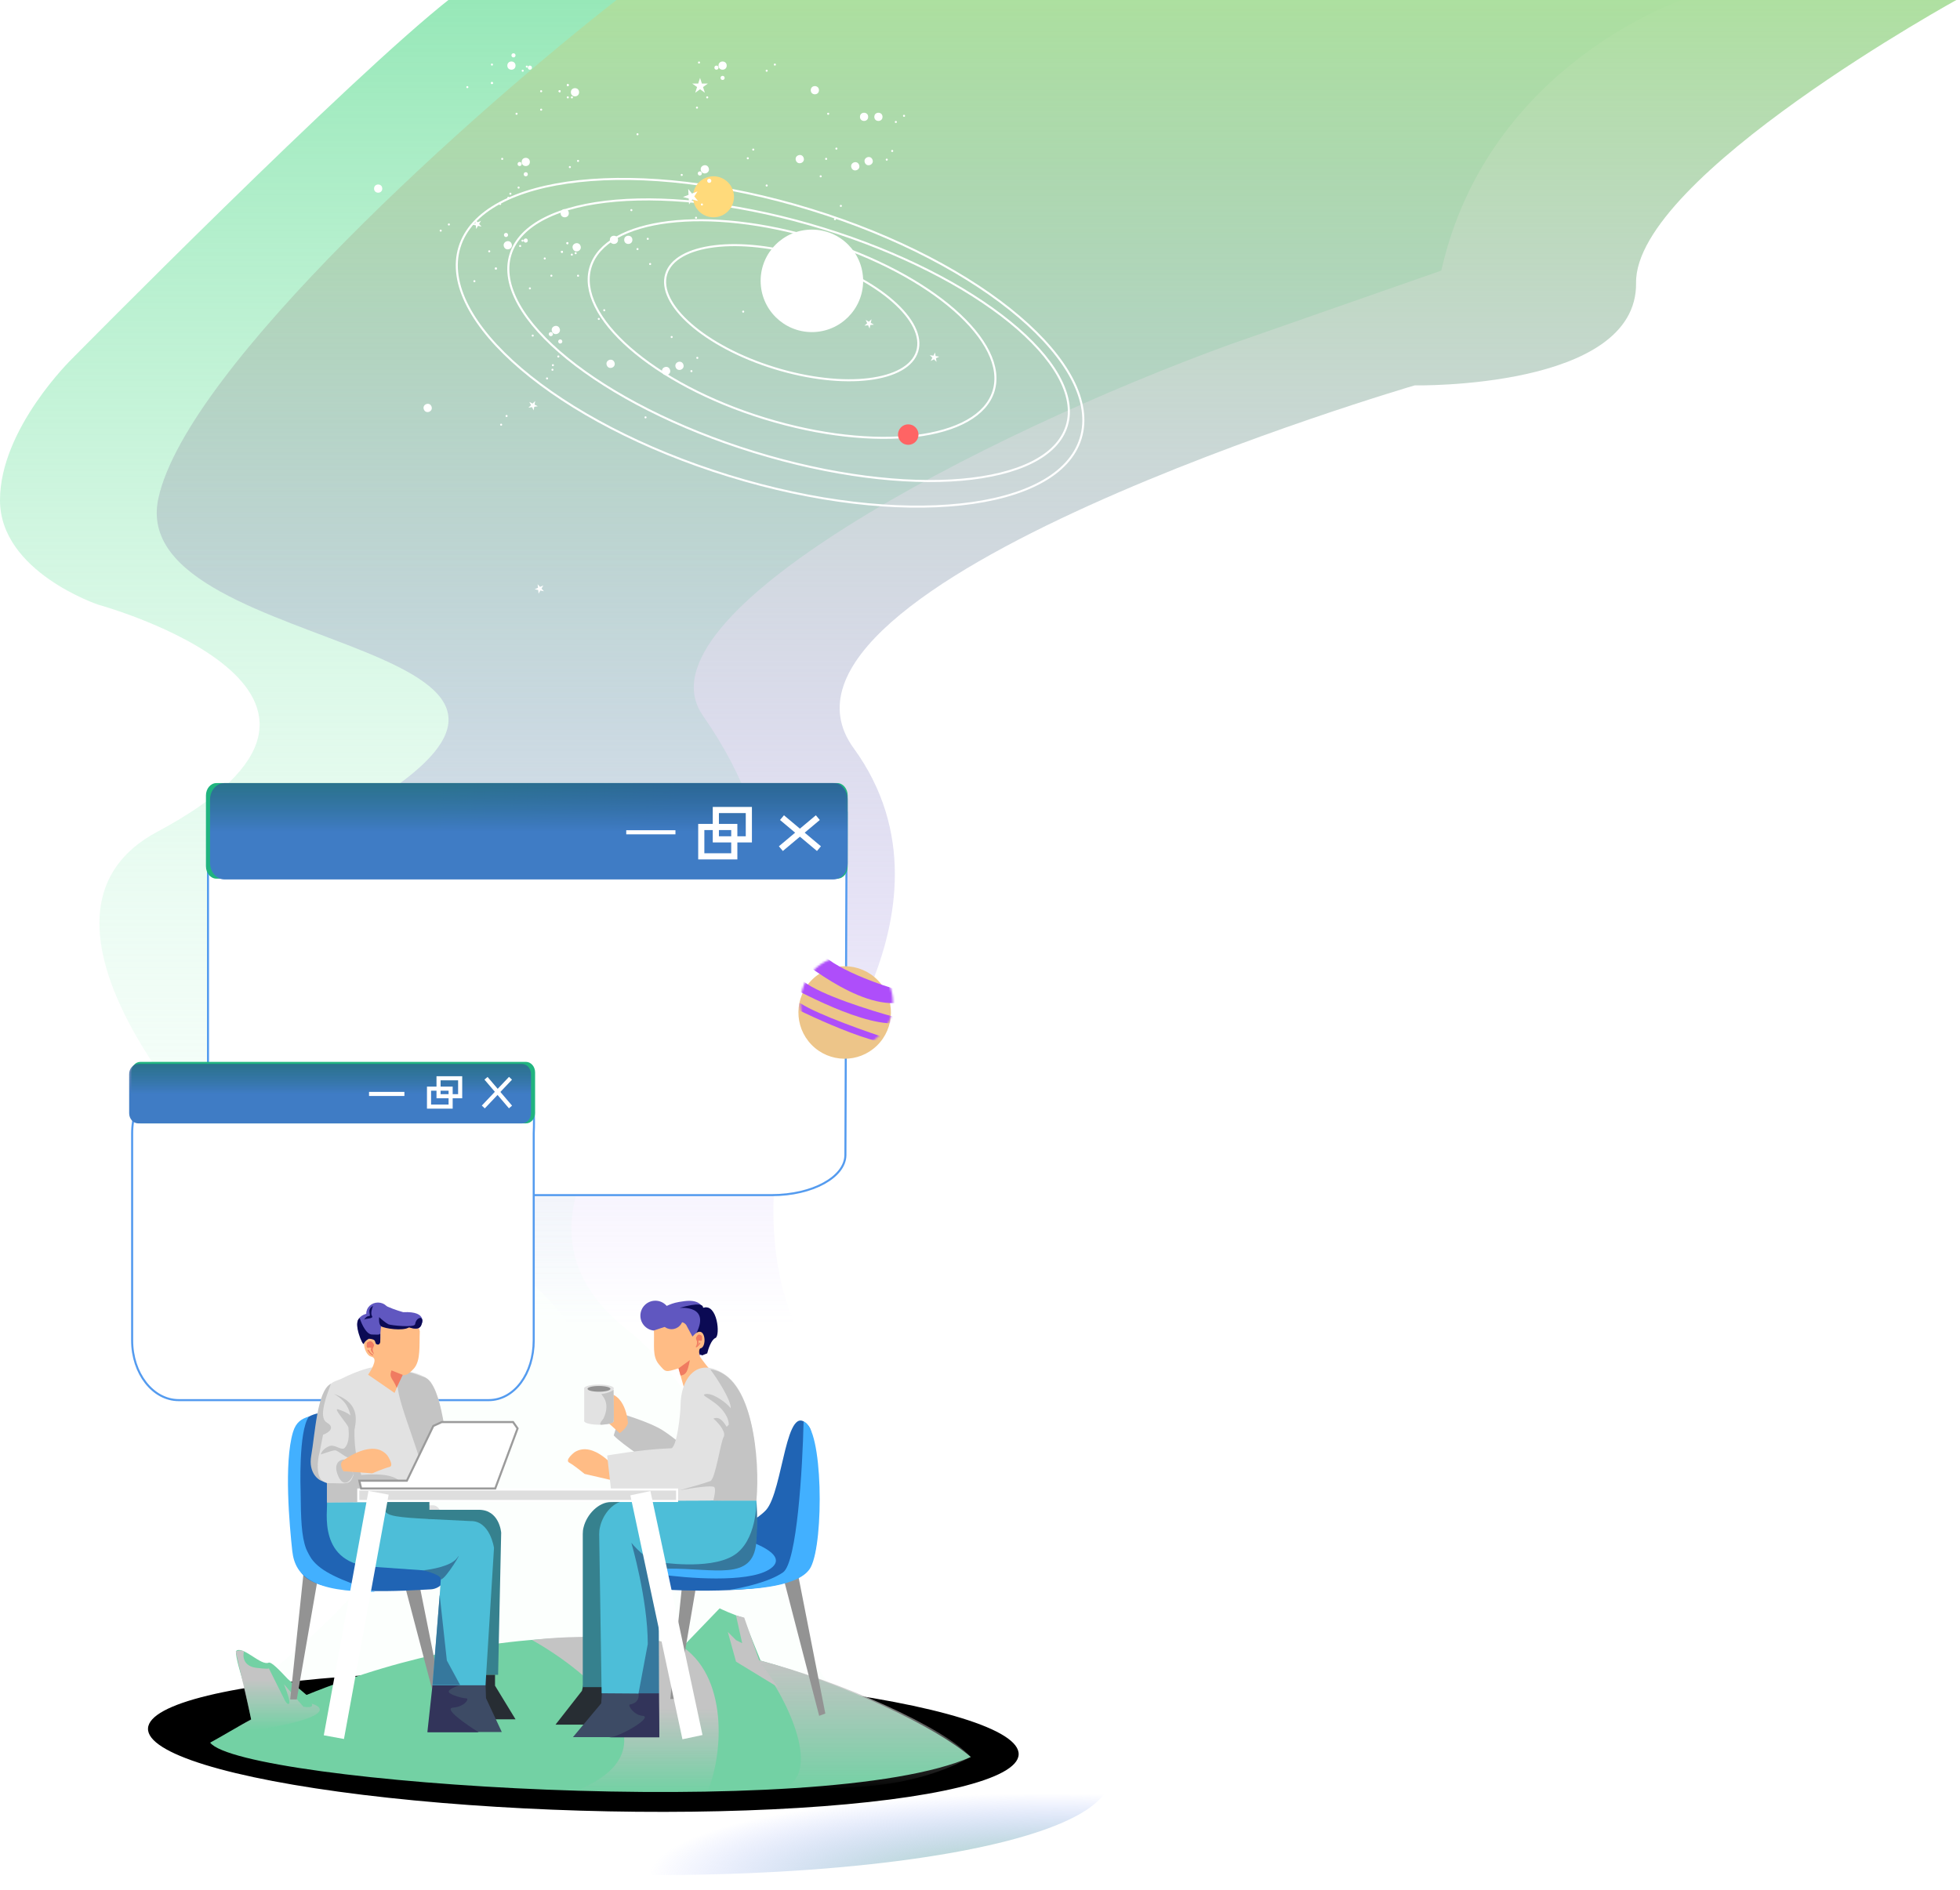 <svg width="956" height="922" viewBox="0 0 956 922" fill="none" xmlns="http://www.w3.org/2000/svg">
<g clip-path="url(#clip0)">
<path d="M176.06 627.175C74.428 541.418 7.882 442.533 76.602 405.816C203.957 337.77 48 295 48 295C48 295 -0 279 2.89401e-09 244C0 209 35.258 174.869 35.258 174.869C35.258 174.869 170.717 37.529 219.97 -1H239.503L628 -1L823 -1C823 -1 726 30 703 132L600 168C479 212 308.879 300.314 342.79 349.002C428.65 472.278 305.856 542.49 305.856 542.49C296.843 549.994 249.528 604.128 305.856 648.614C362.184 693.1 385.798 800.113 403.452 819.999H127.452C134.211 810.565 277.692 712.932 176.06 627.175Z" fill="url(#paint0_linear)"/>
<path d="M77.248 243.084C91.217 178.994 232.305 53.299 301.961 -1H321.493L464.366 -1H956C956 -1 797.316 86 798 138C798.684 190 690 188 690 188C690 188 358.233 285 416.394 365C474.555 445 387.843 540.571 387.843 540.571C378.831 548.048 369.32 604.64 387.843 646.32C406.366 688 398.741 802.184 416.394 822H158.599C165.358 812.6 359.68 710.41 258.053 624.956C156.425 539.503 89.882 440.966 158.599 404.378C337.15 309.311 59.788 323.197 77.248 243.084Z" fill="url(#paint1_linear)"/>
<ellipse rx="256.949" ry="53.965" transform="matrix(1 0.03 -0.043 0.999 284.165 860.247)" fill="url(#paint2_angular)"/>
<ellipse rx="212.33" ry="33.785" transform="matrix(1 0.03 -0.043 0.999 284.521 849.512)" fill="black"/>
<path d="M473.5 857.077C401.5 889.077 117.788 869.915 102.5 850.077C106.448 848.024 118.589 840.714 122.5 838.818L118.965 821.782C116.563 813.709 114.178 805.686 115.5 805.077C119.184 803.379 127.351 812.641 131 811.077C132.355 810.496 136.403 814.817 140.412 819.082L149.5 826.81C174.642 816.63 198.876 809.607 222 805.14C227.85 804.01 233.629 803.043 239.333 802.23C245.476 801.355 251.533 800.659 257.5 800.128C285.057 797.679 310.691 798.778 334 802.23L351 784.577C351 784.577 358.421 788.116 362.5 789.077L371 810.061C411.493 821.315 455.815 841.908 473.5 857.077Z" fill="#73D1A4"/>
<path d="M119 805.577C118.333 807.911 118.6 812.777 125 813.577C129.267 814.111 130.807 814.081 131.163 813.903L131 813.577C131.222 813.689 131.341 813.814 131.163 813.903L138.5 828.577C139 829.744 140.2 831.877 141 831.077C141.8 830.277 139.667 824.411 138.5 821.577L148 832.577C149.833 832.911 153.2 833.077 152 831.077C156.333 832.244 160.8 835.677 144 840.077C123 845.577 113 844.077 116.5 842.077C119.3 840.477 121.667 839.077 122.5 838.577L115 805.577C115.833 805.244 117.8 804.777 119 805.577Z" fill="url(#paint3_linear)"/>
<path d="M362 801.577L359 788.077L363 789.077L370.5 810.577L379.5 823.077L359 810.577L355 796.077L359 800.077L362 801.577Z" fill="#C4C4C4"/>
<path d="M378.952 873.19C403.752 868.547 383.542 826.676 369 809.577C409.8 819.977 460.5 842.577 473.5 857.077C438.848 876.064 401.343 871.168 378.952 873.19C377.886 873.389 376.736 873.52 375.5 873.577C376.606 873.425 377.757 873.298 378.952 873.19Z" fill="url(#paint4_linear)"/>
<path d="M281 873.577C332.6 852.777 287 815.5 259.5 800C290.3 796.4 321.667 800.077 331 802.077C355.8 816.877 352.667 856.577 345 874.077C326 874.077 291.833 874.744 281 873.577Z" fill="url(#paint5_linear)"/>
<circle cx="249.452" cy="32" r="2" fill="white"/>
<circle cx="275.452" cy="104" r="2" fill="white"/>
<circle cx="299.452" cy="117" r="2" fill="white"/>
<circle cx="397.452" cy="44" r="2" fill="white"/>
<circle cx="421.452" cy="57" r="2" fill="white"/>
<circle r="0.5" transform="matrix(-1 0 0 1 239.952 40.5)" fill="white"/>
<circle r="0.5" transform="matrix(-1 0 0 1 263.952 53.5)" fill="white"/>
<circle r="0.5" transform="matrix(-1 0 0 1 256.952 32.5)" fill="white"/>
<circle r="0.5" transform="matrix(-1 0 0 1 280.952 45.5)" fill="white"/>
<circle r="0.5" transform="matrix(-1 0 0 1 254.952 34.5)" fill="white"/>
<circle r="0.5" transform="matrix(-1 0 0 1 278.952 47.5)" fill="white"/>
<circle r="0.5" transform="matrix(-1 0 0 1 239.952 31.5)" fill="white"/>
<circle r="0.5" transform="matrix(-1 0 0 1 263.952 44.5)" fill="white"/>
<circle r="0.5" transform="matrix(-1 0 0 1 227.952 42.5)" fill="white"/>
<circle r="0.5" transform="matrix(-1 0 0 1 251.952 55.5)" fill="white"/>
<circle r="0.5" transform="matrix(-1 0 0 1 276.952 41.5)" fill="white"/>
<circle r="0.5" transform="matrix(-1 0 0 1 276.952 47.5)" fill="white"/>
<circle r="0.5" transform="matrix(-1 0 0 1 272.952 44.5)" fill="white"/>
<circle r="1" transform="matrix(-1 0 0 1 250.452 27)" fill="white"/>
<circle r="1" transform="matrix(-1 0 0 1 258.452 33)" fill="white"/>
<circle r="1" transform="matrix(-1 0 0 1 349.452 33)" fill="white"/>
<circle r="1" transform="matrix(-1 0 0 1 253.452 80)" fill="white"/>
<circle r="1" transform="matrix(-1 0 0 1 352.452 38)" fill="white"/>
<circle r="1" transform="matrix(-1 0 0 1 256.452 85)" fill="white"/>
<circle cx="280.452" cy="45" r="2" fill="white"/>
<circle cx="306.452" cy="117" r="2" fill="white"/>
<circle cx="428.452" cy="57" r="2" fill="white"/>
<circle cx="184.452" cy="92" r="2" fill="white"/>
<circle cx="352.452" cy="32" r="2" fill="white"/>
<circle cx="256.452" cy="79" r="2" fill="white"/>
<circle r="0.5" transform="matrix(-1 0 0 1 340.952 30.5)" fill="white"/>
<circle r="0.5" transform="matrix(-1 0 0 1 403.952 55.5)" fill="white"/>
<circle r="0.5" transform="matrix(-1 0 0 1 244.952 77.5)" fill="white"/>
<circle r="0.5" transform="matrix(-1 0 0 1 307.952 102.5)" fill="white"/>
<circle r="0.5" transform="matrix(-1 0 0 1 377.952 31.5)" fill="white"/>
<circle r="0.5" transform="matrix(-1 0 0 1 440.952 56.5)" fill="white"/>
<circle r="0.5" transform="matrix(-1 0 0 1 281.952 78.5)" fill="white"/>
<circle r="0.5" transform="matrix(-1 0 0 1 252.952 91.5)" fill="white"/>
<circle r="0.5" transform="matrix(-1 0 0 1 247.952 96.5)" fill="white"/>
<circle r="0.5" transform="matrix(-1 0 0 1 218.952 109.5)" fill="white"/>
<circle r="0.5" transform="matrix(-1 0 0 1 344.952 103.5)" fill="white"/>
<circle r="0.5" transform="matrix(-1 0 0 1 315.952 116.5)" fill="white"/>
<circle r="0.5" transform="matrix(-1 0 0 1 310.952 121.5)" fill="white"/>
<circle r="0.5" transform="matrix(-1 0 0 1 281.952 134.5)" fill="white"/>
<circle r="0.5" transform="matrix(-1 0 0 1 373.952 34.5)" fill="white"/>
<circle r="0.5" transform="matrix(-1 0 0 1 344.952 47.5)" fill="white"/>
<circle r="0.5" transform="matrix(-1 0 0 1 339.952 52.5)" fill="white"/>
<circle r="0.5" transform="matrix(-1 0 0 1 310.952 65.5)" fill="white"/>
<circle r="0.5" transform="matrix(-1 0 0 1 436.952 59.5)" fill="white"/>
<circle r="0.5" transform="matrix(-1 0 0 1 407.952 72.5)" fill="white"/>
<circle r="0.5" transform="matrix(-1 0 0 1 402.952 77.5)" fill="white"/>
<circle r="0.5" transform="matrix(-1 0 0 1 373.952 90.5)" fill="white"/>
<circle r="0.5" transform="matrix(-1 0 0 1 277.952 81.5)" fill="white"/>
<circle r="0.5" transform="matrix(-1 0 0 1 248.952 94.5)" fill="white"/>
<circle r="0.5" transform="matrix(-1 0 0 1 243.952 99.5)" fill="white"/>
<circle r="0.5" transform="matrix(-1 0 0 1 214.952 112.5)" fill="white"/>
<path d="M341.452 38L342.35 40.764H345.256L342.905 42.472L343.803 45.236L341.452 43.528L339.101 45.236L339.999 42.472L337.648 40.764H340.554L341.452 38Z" fill="white"/>
<path d="M425.095 155.753L424.728 157.482L426.259 158.366L424.501 158.55L424.133 160.279L423.414 158.665L421.656 158.849L422.97 157.666L422.251 156.052L423.782 156.935L425.095 155.753Z" fill="white"/>
<path d="M231.795 107.097L232.973 108.415L234.59 107.703L233.7 109.23L234.878 110.548L233.151 110.174L232.261 111.702L232.083 109.943L230.355 109.569L231.973 108.856L231.795 107.097Z" fill="white"/>
<circle r="0.5" transform="matrix(-1 0 0 1 239.952 40.5)" fill="white"/>
<circle r="0.5" transform="matrix(-1 0 0 1 276.952 41.5)" fill="white"/>
<circle r="0.5" transform="matrix(-1 0 0 1 272.952 44.5)" fill="white"/>
<path d="M376.452 583H138.252C118.452 583 101.452 574.261 101.452 563.446V396.5C101.452 385.685 123.152 384 142.952 384L368.452 384C388.252 384 412.952 385.685 412.952 396.5L412.352 563.446C412.252 574.206 396.252 583 376.452 583Z" fill="white" stroke="#549BEF" stroke-miterlimit="10"/>
<path d="M408.471 428.62H105.529C102.742 428.62 100.452 425.899 100.452 422.586V388.035C100.452 384.722 102.742 382 105.529 382H408.372C411.159 382 413.449 384.722 413.449 388.035V422.468C413.549 425.899 411.259 428.62 408.471 428.62Z" fill="#20B47F"/>
<path d="M407.535 428.62H108.465C105.713 428.62 103.452 425.899 103.452 422.586V388.035C103.452 384.722 105.713 382 108.465 382H407.437C410.189 382 412.449 384.722 412.449 388.035V422.468C412.547 425.899 410.287 428.62 407.535 428.62Z" fill="url(#paint6_linear)"/>
<path d="M406.438 429H109.466C105.614 429 102.452 425.376 102.452 420.959V390.041C102.452 385.624 105.614 382 109.466 382H406.438C410.291 382 413.452 385.624 413.452 390.041V420.959C413.452 425.489 410.291 429 406.438 429Z" fill="url(#paint7_linear)" style="mix-blend-mode:lighten"/>
<path d="M358.152 403.417H342.052V417.734H358.152V403.417Z" stroke="white" stroke-width="3" stroke-miterlimit="10"/>
<path d="M365.252 395.134H349.152V409.451H365.252V395.134Z" stroke="white" stroke-width="3" stroke-miterlimit="10"/>
<line x1="305.452" y1="406" x2="329.452" y2="406" stroke="white" stroke-width="2"/>
<line x1="380.871" y1="413.98" x2="398.9" y2="398.851" stroke="white" stroke-width="3"/>
<line x1="381.416" y1="398.851" x2="399.446" y2="413.979" stroke="white" stroke-width="3"/>
<g filter="url(#filter0_d)">
<path d="M238.335 679H87.163C74.602 679 64.452 665.995 64.452 649.901V548.868C64.452 532.774 74.602 522.169 87.163 522.169H162.749H238.335C250.895 522.169 261.768 516.568 260.323 548.868C260.323 548.868 260.323 633.807 260.323 649.901C260.323 665.995 250.895 679 238.335 679Z" fill="white" stroke="#549BEF" stroke-miterlimit="10"/>
<path d="M256.557 544H68.443C66.002 544 64 541.687 64 538.867V519.133C64 516.313 66.002 514 68.443 514H256.557C258.997 514 261 516.313 261 519.133V538.867C261 541.759 258.997 544 256.557 544Z" fill="#20B47F"/>
<path d="M254.579 544H67.421C64.992 544 63 541.764 63 539.039V519.961C63 517.236 64.992 515 67.421 515H254.579C257.008 515 259 517.236 259 519.961V539.039C259 541.834 257.008 544 254.579 544Z" fill="url(#paint8_linear)" style="mix-blend-mode:lighten"/>
<path d="M237.058 522L249 536" stroke="white" stroke-width="2" stroke-miterlimit="10"/>
<path d="M249.001 522L235.731 536" stroke="white" stroke-width="2" stroke-miterlimit="10"/>
<path d="M180 529.637H197.25" stroke="white" stroke-width="2" stroke-miterlimit="10"/>
<path d="M224.446 522H213.904V530.751H224.446V522Z" stroke="white" stroke-width="2" stroke-miterlimit="10"/>
<path d="M219.797 527.062H209.256V535.814H219.797V527.062Z" stroke="white" stroke-width="2" stroke-miterlimit="10"/>
</g>
<path d="M333.352 767L326.952 828.8H330.152L340.452 768.4L333.352 767Z" fill="#939393"/>
<path d="M381.952 769.101L399.552 837.001L402.552 835.901L389.252 768.101L381.952 769.101Z" fill="#939393"/>
<path d="M394.352 695.6C395.052 696.5 395.552 697.6 395.652 698.8C397.052 708.2 403.452 755.6 393.452 766.7C383.652 777.5 338.852 776.1 327.852 775.6C325.452 775.5 323.152 774.1 322.152 771.9C321.452 770.5 321.252 768.7 322.352 766.7C325.152 761.5 364.852 746.3 373.652 736.6C382.052 727.2 383.252 681.6 394.352 695.6Z" fill="#2064B4"/>
<path d="M374.954 765.745C385.593 759.313 369.446 752.642 360.042 750.111C316.84 748.681 316.517 761.427 321.756 767.979C335.056 769.914 364.314 772.178 374.954 765.745Z" fill="#42B0FF"/>
<path d="M381.952 767C388.752 762.2 391.452 716 391.952 693.5C401.452 696 402 752 395.452 764.5C390.452 774.045 367.285 775.333 355.952 775.5C361.785 774.667 375.152 771.8 381.952 767Z" fill="#42B0FF"/>
<path d="M319.652 649.1C323.683 649.1 326.952 645.832 326.952 641.8C326.952 637.768 323.683 634.5 319.652 634.5C315.62 634.5 312.352 637.768 312.352 641.8C312.352 645.832 315.62 649.1 319.652 649.1Z" fill="#6057C0"/>
<path d="M342.652 638.1C342.652 638.1 341.952 633.7 333.952 634.7C325.952 635.7 326.752 637 319.552 639.1C315.652 640.3 312.252 650.4 333.052 647.2C333.052 647.2 336.252 654.7 338.052 654.4C339.852 654.1 339.652 661.6 339.652 661.6L344.052 660.2C344.052 660.2 344.752 654.7 347.652 653C350.552 651.3 349.552 635.4 342.652 638.1Z" fill="#6057C0"/>
<path d="M338.952 651.688C347.452 636.5 331.952 638 331.452 638C340.952 635.313 342.952 636.334 342.952 638.001C349.952 635.501 351.452 651.688 348.952 652.688C346.952 653.488 345.452 658.022 344.952 660.188L342.452 661.188C340.619 660.355 336.108 656.771 338.952 651.688Z" fill="#0B0A54"/>
<path d="M324.452 647.2L318.952 649C319.252 656.3 318.052 661.5 321.352 665.5C324.752 669.5 324.452 669.5 330.952 667.5L334.052 678.5L346.852 668.8C346.852 668.8 342.152 663.3 341.252 661.4C341.252 661.4 340.452 658 341.752 657.7C345.152 657 344.052 644.6 337.752 652L335.152 647.2C333.352 642.6 326.752 646.1 324.452 647.2Z" fill="#FFBC85"/>
<path d="M336.452 663.5L330.952 667.5L331.952 671C331.952 671 333.952 671 334.952 669C335.952 667 336.452 663.5 336.452 663.5Z" fill="#F07B61"/>
<path d="M327.552 648.4C330.645 648.4 333.152 645.893 333.152 642.8C333.152 639.707 330.645 637.2 327.552 637.2C324.459 637.2 321.952 639.707 321.952 642.8C321.952 645.893 324.459 648.4 327.552 648.4Z" fill="#6057C0"/>
<path d="M342.349 651.706C341.031 650.565 340.289 650.755 339.465 652.657C339.465 654.084 340.701 654.084 339.465 656.938C339.281 657.363 341.113 655.511 340.701 654.56C340.372 653.799 341.113 653.926 341.937 654.084C342.761 654.084 342.349 652.023 342.349 651.706Z" fill="#F07B61"/>
<path d="M341.452 655C341.052 655.667 340.092 657 339.452 657" stroke="#F07B61" stroke-width="0.5"/>
<path d="M299.352 700.2L302.652 689.5C302.652 689.5 317.052 693.7 323.352 697.8C329.652 701.9 335.352 707.2 335.352 707.2L321.252 716.4C321.252 716.4 302.652 704.1 299.352 700.2Z" fill="#C4C4C4"/>
<path d="M306.252 694.399C306.452 693.899 305.052 678.599 294.752 679.799C294.752 679.799 288.952 680.999 290.052 683.099C291.152 685.099 292.952 690.699 292.952 690.699L302.252 699.099C302.252 699.099 305.352 696.999 306.252 694.399Z" fill="#FFBC85"/>
<path d="M299.252 677.2H284.952V693.2H299.252V677.2Z" fill="#E2E2E2"/>
<path d="M300.952 717.1C300.552 716.6 289.652 702.5 280.252 708.4C280.252 708.4 275.252 712.2 277.652 713.5C280.052 714.8 285.152 719 285.152 719L299.452 722.3C299.352 722.3 303.152 719.5 300.952 717.1Z" fill="#FFBC85"/>
<path d="M368.751 732.9H345.101H321.451C323.251 731.9 324.151 730.5 326.951 728.3C316.251 727.3 298.051 726.9 298.051 726.9L296.151 710C296.151 710 312.951 707 326.951 706.5C330.251 707.5 332.051 687.8 331.951 685.5C331.951 673.1 339.651 661.1 353.551 670.5C372.451 683.4 368.751 732.9 368.751 732.9Z" fill="#E2E2E2"/>
<path d="M292.152 679C296.129 679 299.352 678.194 299.352 677.2C299.352 676.206 296.129 675.4 292.152 675.4C288.176 675.4 284.952 676.206 284.952 677.2C284.952 678.194 288.176 679 292.152 679Z" fill="#E2E2E2"/>
<path d="M292.152 678.9C295.245 678.9 297.752 678.273 297.752 677.5C297.752 676.726 295.245 676.1 292.152 676.1C289.059 676.1 286.552 676.726 286.552 677.5C286.552 678.273 289.059 678.9 292.152 678.9Z" fill="#939393"/>
<path d="M292.152 695C296.129 695 299.352 694.194 299.352 693.2C299.352 692.206 296.129 691.4 292.152 691.4C288.176 691.4 284.952 692.206 284.952 693.2C284.952 694.194 288.176 695 292.152 695Z" fill="#E2E2E2"/>
<path d="M312.452 809.7L320.352 841.3H270.952L283.852 824.8L286.652 812.3L312.452 809.7Z" fill="#272D33"/>
<path d="M320.952 815.8L321.552 847.4H279.452L293.252 830.9L294.052 818.5L320.952 815.8Z" fill="#3D4B65"/>
<path d="M366.252 752C364.452 770.1 328.252 763.7 315.652 762.8C311.752 762.5 308.552 766.1 309.152 770.1L316.952 823H284.252V748.3C284.252 747.2 284.352 746.1 284.652 745C286.252 738.6 292.052 732.7 298.052 732.7L350.052 732.2L366.152 732.7C366.252 733.1 367.152 742.7 366.252 752Z" fill="#36818E"/>
<path d="M368.652 752.2C366.952 771 348.552 764.6 325.452 764.8C321.752 764.8 319.352 766.2 321.052 770.3V826.2L293.452 826L292.252 748.4C292.252 747.2 292.352 746.1 292.652 744.9C294.152 738.2 299.552 732.2 305.152 732.2L353.452 732H368.952C368.952 732.4 369.552 742.6 368.652 752.2Z" fill="#4DBED8"/>
<path d="M307.105 831.5C311.905 830.7 311.618 827.167 311.452 826H321.452L321.605 847.5H297.105C302.105 847.5 318.952 837.5 313.452 837C309.052 836.6 306.272 832 307.105 831.5Z" fill="#32345A"/>
<path d="M368.852 752.6C367.152 771.4 348.752 765 325.652 765.2C321.952 765.2 319.552 766.6 321.252 770.7L321.452 826H311.452L315.952 802C315.952 780 307.952 752.6 307.952 752.6C307.952 752.6 315.652 762 321.252 762C321.252 762 345.452 766 357.452 759C369.452 752 368.952 732 368.952 732C368.952 732.4 369.752 743 368.852 752.6Z" fill="#36789D"/>
<path d="M356.452 687C356.452 682.6 349.785 672.5 346.452 668C367.452 670.5 370.785 712.833 368.952 732H347.952C348.285 730.333 349.252 726.7 348.452 725.5C347.652 724.3 336.785 726 331.452 727C335.619 725.833 344.452 723.3 346.452 722.5C348.952 721.5 351.452 703.5 352.952 701C354.152 699 351.452 695 347.952 692C351.152 690.8 352.785 693.5 354.452 696L355.452 695C355.452 695.667 355.704 693.504 354.452 691C350.452 683 339.952 680.5 344.452 680C348.052 679.6 354.619 684.5 356.452 687Z" fill="#C4C4C4"/>
<path d="M293.452 680C297.378 679.611 299.236 678 299.236 678C299.236 678 299.628 692.766 299.236 693.543C298.695 694.614 295.147 694.838 293.348 695C291.549 695.162 294.329 692 294.329 692C298.424 683.414 292.471 680 293.452 680Z" fill="#C4C4C4"/>
<path d="M147.952 768.301L141.552 829.001H144.752L155.052 769.701L147.952 768.301Z" fill="#939393"/>
<path d="M196.652 770.4L214.152 837L217.152 835.9L203.852 769.4L196.652 770.4Z" fill="#939393"/>
<path d="M146.052 694.401C144.852 695.601 143.752 697.701 143.452 699.301C141.952 709.601 138.152 757.401 147.852 768.301C157.452 779.101 199.352 775.801 210.152 775.301C212.552 775.201 215.352 773.701 216.352 771.501C217.052 770.101 217.452 764.801 216.352 762.701C213.652 757.501 158.952 761.701 162.652 749.301C182.652 682.601 156.052 684.301 146.052 694.401Z" fill="#2064B4"/>
<path d="M182.952 776.5C153.452 776.5 143.97 769.47 142.561 756.63C141.204 744.265 138.415 713.62 142.901 698.609C144.377 693.668 147.174 692.06 150.703 691C145.452 698 146.632 727.619 146.632 727.619C146.757 740.851 147.004 749.373 149.335 755.56C150.085 757.262 150.983 758.943 152.054 760.568C156.794 766.868 165.784 770.594 182.952 776.5Z" fill="#42B0FF"/>
<path d="M209.052 773.7L172.952 771.5C168.552 771.5 160.452 765.9 160.452 761.5C160.452 757.1 161.852 757.7 166.252 757.7H208.952C213.352 757.7 216.952 761.3 216.952 765.7C217.052 770.1 213.452 773.7 209.052 773.7Z" fill="#2064B4"/>
<path d="M160.552 719.6C159.252 731.3 157.752 766.9 189.252 762.3C189.452 762.3 189.552 762.3 189.752 762.3H205.652C206.852 762.3 200.152 761.7 200.852 760.6L214.152 740.9C215.952 738.2 214.252 734.4 211.152 734.3C209.052 734.2 206.652 734.9 206.652 732.7L199.152 720C199.152 717.7 205.752 716 203.652 716H164.352C162.352 716 160.752 717.5 160.552 719.6Z" fill="#E2E2E2"/>
<path d="M191.79 738.792C184.266 745.087 184.768 758.639 207.639 762.359H221.783C221.783 762.359 225.595 766.073 225.294 771.51C224.993 776.947 227.453 817 227.453 817H242.953L244.453 747.663C244.453 747.663 243.651 736.312 233.319 736.502H198.109C195.702 736.598 193.495 737.361 191.79 738.792Z" fill="#36818E"/>
<path d="M218.452 817L212.152 838.7H251.452L241.452 822.3V817H218.452Z" fill="#272D33"/>
<path d="M212.253 813.3L208.853 844.9H244.753L237.053 828.4L236.553 813L212.253 813.3Z" fill="#3D4B65"/>
<path d="M218.953 825.5C218.153 824.3 222.286 822.667 224.453 822H210.953L208.453 845H233.453C227.286 841.167 216.153 833.4 220.953 833C226.953 832.5 228.953 828.5 227.453 828.5C225.953 828.5 219.953 827 218.953 825.5Z" fill="#32345A"/>
<path d="M183.353 764.4L211.753 766.4C211.753 766.4 215.253 764.1 215.053 770C214.753 775.9 210.953 822.1 210.953 822.1H236.808L240.953 755.1C240.953 755.1 239.053 741.7 229.453 742L208.953 740.993V732.973L159.453 732.8C160.153 736.2 154.053 763.6 183.353 764.4Z" fill="#4DBED8"/>
<path d="M187.486 735.328C187.997 731.546 189.529 732.019 189.529 732.019H209.453V741C209.453 741 199.747 740.527 196.17 740.055C192.594 739.582 186.975 739.109 187.486 735.328Z" fill="#36818E"/>
<path d="M181.452 667.1C182.052 666.8 175.552 668 166.452 672.6C164.74 673.474 162.31 673.64 160.452 676C156.996 680.391 154.209 690.095 152.452 710C151.652 719.1 152.352 725.5 178.252 726C204.152 726.6 215.953 726 215.953 726C215.953 726 219.752 687.7 210.052 674.1C208.252 671.6 202.852 669.6 200.352 669.3C183.952 667.2 181.452 667.1 181.452 667.1Z" fill="#E2E2E2"/>
<path d="M193.952 676.001C193.756 665.001 202.452 670.501 207.452 672.001C215.452 676.001 218.452 705.001 218.952 719.001H205.452C208.252 716.601 194.119 685.334 193.952 676.001Z" fill="#C4C4C4"/>
<path d="M193.952 732.5C193.952 732.5 176.452 732.5 159.452 733V723.5C169.952 723.5 170.452 724.7 172.452 719.5L169.952 711C168.785 707 170.952 703 172.952 695.5C172.668 700.689 173.063 708.164 174.819 715C175.216 716.544 176.225 719.5 176.225 719.5C205.952 717 193.952 732.5 193.952 732.5Z" fill="#C4C4C4"/>
<path d="M202.952 643L204.752 649.4C204.452 656.5 205.252 663.6 201.952 667.5C198.552 671.4 197.052 670.8 196.152 670.8L192.452 679.5L179.552 670.6C179.552 670.6 183.652 664.7 182.452 662.7C182.452 662.7 182.152 662 180.852 661.7C177.452 661 174.152 648.2 185.052 654.3L184.752 644.2L202.952 643Z" fill="#FFBC85"/>
<path d="M190.952 668.5L196.452 670.692L193.452 677C191.697 672.246 189.587 672.337 190.952 668.5Z" fill="#F07B61"/>
<path d="M178.952 655C180.552 653.8 181.452 654 182.452 656C182.452 657.5 180.952 657.5 182.452 660.5C182.676 660.948 180.452 659 180.952 658C181.352 657.2 180.452 657.334 179.452 657.5C178.452 657.5 178.952 655.334 178.952 655Z" fill="#F07B61"/>
<path d="M179.452 658.5C179.952 659.333 181.152 661 181.952 661" stroke="#F07B61" stroke-width="0.5"/>
<path d="M185.952 646.801C185.952 646.801 196.052 649.301 199.752 647.401C199.752 647.401 204.152 649.501 205.452 646.401C205.452 646.401 209.252 639.501 196.652 640.101C196.652 640.101 192.352 638.901 189.052 637.401C185.752 635.801 181.552 638.901 181.952 640.501C181.952 640.501 168.952 639.901 176.752 653.301L177.652 654.501C177.652 654.501 179.152 652.801 180.952 653.001C180.952 653.001 183.152 652.801 183.352 655.601C183.352 655.601 185.652 656.401 185.552 652.701C185.452 649.001 185.952 646.801 185.952 646.801Z" fill="#6057C0"/>
<path d="M184.352 646C187.5 646 190.052 643.628 190.052 640.7C190.052 637.773 187.5 635.4 184.352 635.4C181.204 635.4 178.652 637.773 178.652 640.7C178.652 643.628 181.204 646 184.352 646Z" fill="#6057C0"/>
<path d="M185.952 647C184.752 646.2 184.785 643.5 184.952 642.5C185.952 643.5 188.11 645.329 189.452 646C190.452 646.5 202.155 647.778 202.452 646C202.952 643 205.098 642.646 205.452 643C205.952 643.5 206.452 644 205.452 646.5C204.452 649 201.118 648 199.452 647.5C196.452 649.5 187.452 648 185.952 647Z" fill="#0B0A54"/>
<path d="M164.952 720.001C162.152 713.601 166.119 711.667 168.452 712.001L172.452 719.001C171.452 722.001 167.752 726.401 164.952 720.001Z" fill="#C4C4C4"/>
<path d="M167.553 712.3C168.053 712 181.953 701.6 188.953 710C188.953 710 192.453 715.1 189.953 715.6C187.453 716.2 181.553 718.7 181.553 718.7L167.553 717.7C167.553 717.8 164.853 714 167.553 712.3Z" fill="#FFBC85"/>
<path d="M181.952 637C181.452 638.167 180.652 640.8 181.452 642C182.35 643.346 178.415 643.082 177.598 643.736C177.541 643.831 177.492 643.92 177.452 644C177.452 643.897 177.505 643.811 177.598 643.736C178.02 643.034 178.896 642 179.952 642C181.452 642 178.452 639 181.952 637Z" fill="#0B0A54"/>
<path d="M181.476 651C178.793 651 176.453 646.167 175.453 643C171.953 645 176.976 657 177.476 655.5C177.876 654.3 179.31 653.333 179.976 653C183.953 653.5 182.476 654.5 183.476 655.5C184.476 656.5 185.476 655.5 185.476 654.5C185.476 653.7 185.453 652.5 185.453 650.5C184.953 651.333 183.953 651 181.476 651Z" fill="#0B0A54"/>
<path d="M159.413 693.941C154.978 691.344 159.565 680.231 161.413 675C154.638 678.247 153.638 699.894 151.79 710.176C150.311 718.402 155.399 722.32 157.452 722.5C154.003 720.335 154.843 711.8 155.869 708.553L157.565 699.894C160.029 698.992 163.848 696.539 159.413 693.941Z" fill="#C4C4C4"/>
<path d="M170.952 690.5C169.573 684 165.619 681.667 162.952 680C181.952 686.5 169.452 702 169.952 710.5C170.058 712.3 164.952 707.5 163.452 707.5C162.187 707.5 159.619 708.5 156.452 709.5C156.619 708.667 157.652 706.7 160.452 705.5C163.252 704.3 165.952 707.5 167.952 706.5C170.952 703.5 169.952 697.7 169.952 696.5C169.952 695 161.952 686.5 164.952 687.5C167.352 688.3 169.785 689.333 170.952 690.5Z" fill="#C4C4C4"/>
<path d="M222.952 760C220.152 764 210.119 765.667 206.452 766C211.952 767.5 215.452 769 214.952 770.5C217.452 770.5 226.452 755 222.952 760Z" fill="#36789D"/>
<path d="M217.952 810L214.452 778L210.952 822H224.452L217.952 810Z" fill="#36789D"/>
<path d="M174.753 726.601H330.253V732.201H174.753V726.601Z" fill="#DEDEDE" stroke="white"/>
<path d="M312.353 728.4L337.753 847.4" stroke="white" stroke-width="10" stroke-miterlimit="10"/>
<path d="M184.653 728.2L162.853 847.4" stroke="white" stroke-width="10" stroke-miterlimit="10"/>
<path d="M215.453 693.7H250.253L252.453 696.8L241.553 726.1H176.153L175.253 722.3H198.453L211.353 695.6L215.453 693.7Z" fill="white" stroke="#9B9B9B" stroke-miterlimit="10"/>
<g filter="url(#filter1_d)">
<circle cx="411.993" cy="489.905" r="22.561" transform="rotate(45.791 411.993 489.905)" fill="#EDC589"/>
</g>
<mask id="mask0" mask-type="alpha" maskUnits="userSpaceOnUse" x="390" y="466" width="46" height="46">
<ellipse cx="412.992" cy="489.073" rx="22.561" ry="22.561" transform="rotate(28.668 412.992 489.073)" fill="#85C2A9"/>
</mask>
<g mask="url(#mask0)">
<path d="M398.963 463.154C405.273 472.245 429.96 480.794 441.516 483.932L443.98 487.768C423.897 495.996 392.271 469.724 385.641 464.636C385.065 464.487 384.646 464.256 384.441 463.924C384.248 463.609 384.684 463.902 385.641 464.636C388.526 465.38 395.355 464.062 398.963 463.154Z" fill="#AE4EFA"/>
<path d="M392.055 478.828C400.128 485.27 424.931 493.034 436.323 496.11L439.548 498.81C423.183 502.296 387.563 482.461 380.201 478.574C379.635 478.425 379.193 478.238 378.922 478.005C378.665 477.784 379.139 478.013 380.201 478.574C383.036 479.316 388.972 479.086 392.055 478.828Z" fill="#AE4EFA"/>
<path d="M390.552 489.493C399.017 495.004 423.476 503.585 434.647 507.186L438.045 509.476C423.014 509.791 386.771 491.438 379.307 487.792C378.753 487.616 378.31 487.429 378.024 487.232C377.752 487.046 378.23 487.266 379.307 487.792C382.084 488.672 387.669 489.276 390.552 489.493Z" fill="#AE4EFA"/>
</g>
<g filter="url(#filter2_d)">
<circle cx="396" cy="133" r="25" fill="white"/>
</g>
<path d="M527.085 213.863C524.353 222.734 517.564 229.938 507.543 235.354C497.518 240.771 484.289 244.38 468.757 246.059C437.695 249.419 397.521 245.054 355.608 232.146C313.696 219.238 278.026 200.245 254.236 179.993C242.34 169.866 233.434 159.44 228.194 149.322C222.955 139.206 221.395 129.43 224.127 120.56C226.859 111.689 233.649 104.484 243.67 99.069C253.695 93.651 266.923 90.043 282.455 88.363C313.517 85.004 353.692 89.368 395.605 102.277C437.517 115.185 473.187 134.177 496.977 154.43C508.873 164.557 517.779 174.982 523.019 185.101C528.258 195.216 529.817 204.992 527.085 213.863Z" stroke="white"/>
<path d="M484.607 190.776C482.779 196.709 478.336 201.569 471.792 205.262C465.245 208.956 456.62 211.467 446.497 212.7C426.254 215.166 400.118 212.511 372.899 204.129C345.681 195.746 322.579 183.237 307.231 169.809C299.556 163.095 293.837 156.167 290.503 149.43C287.17 142.695 286.231 136.178 288.058 130.244C289.886 124.31 294.329 119.451 300.873 115.758C307.42 112.063 316.045 109.553 326.168 108.32C346.411 105.854 372.548 108.508 399.766 116.891C426.985 125.273 450.086 137.783 465.435 151.21C473.109 157.924 478.828 164.852 482.162 171.59C485.495 178.325 486.434 184.842 484.607 190.776Z" stroke="white"/>
<path d="M520.3 207.744C518.013 215.171 512.098 221.147 503.258 225.571C494.417 229.996 482.69 232.845 468.876 234.028C441.25 236.393 405.384 232.084 367.835 220.52C330.286 208.956 298.21 192.34 276.701 174.843C265.946 166.094 257.854 157.141 253.034 148.508C248.214 139.878 246.687 131.609 248.974 124.182C251.261 116.755 257.176 110.779 266.016 106.355C274.857 101.93 286.584 99.081 300.398 97.898C328.024 95.533 363.891 99.842 401.439 111.406C438.988 122.97 471.065 139.585 492.573 157.083C503.328 165.832 511.42 174.785 516.241 183.418C521.06 192.048 522.588 200.317 520.3 207.744Z" stroke="white"/>
<g filter="url(#filter3_f)">
<circle cx="348" cy="96" r="10" fill="#FFDA7B"/>
</g>
<path d="M447.367 171.388C446.243 175.037 443.508 178.038 439.45 180.328C435.389 182.62 430.027 184.183 423.72 184.951C411.108 186.488 394.81 184.835 377.828 179.605C360.846 174.375 346.442 166.573 336.879 158.207C332.097 154.023 328.544 149.715 326.476 145.535C324.409 141.359 323.837 137.339 324.96 133.69C326.084 130.042 328.819 127.04 332.877 124.75C336.938 122.459 342.3 120.896 348.607 120.127C361.219 118.591 377.517 120.244 394.499 125.474C411.481 130.704 425.885 138.506 435.448 146.872C440.23 151.055 443.783 155.364 445.851 159.544C447.918 163.72 448.491 167.74 447.367 171.388Z" stroke="white"/>
<path d="M262.227 284.981L263.404 286.299L265.022 285.587L264.132 287.114L265.31 288.432L263.582 288.058L262.692 289.585L262.514 287.827L260.787 287.452L262.404 286.74L262.227 284.981Z" fill="white"/>
<g filter="url(#filter4_f)">
<circle cx="443" cy="212" r="5" fill="#FF6464"/>
</g>
<circle cx="247.676" cy="119.64" r="2" transform="rotate(-21.075 247.676 119.64)" fill="white"/>
<circle cx="297.828" cy="177.475" r="2" transform="rotate(-21.075 297.828 177.475)" fill="white"/>
<circle cx="324.897" cy="180.975" r="2" transform="rotate(-21.075 324.897 180.975)" fill="white"/>
<circle cx="390.091" cy="77.618" r="2" transform="rotate(-21.075 390.091 77.618)" fill="white"/>
<circle cx="417.161" cy="81.118" r="2" transform="rotate(-21.075 417.161 81.118)" fill="white"/>
<circle r="0.5" transform="matrix(-0.933 0.36 0.36 0.933 241.868 130.988)" fill="white"/>
<circle r="0.5" transform="matrix(-0.933 0.36 0.36 0.933 268.937 134.488)" fill="white"/>
<circle r="0.5" transform="matrix(-0.933 0.36 0.36 0.933 254.854 117.41)" fill="white"/>
<circle r="0.5" transform="matrix(-0.933 0.36 0.36 0.933 281.923 120.91)" fill="white"/>
<circle r="0.5" transform="matrix(-0.933 0.36 0.36 0.933 253.707 119.996)" fill="white"/>
<circle r="0.5" transform="matrix(-0.933 0.36 0.36 0.933 280.777 123.496)" fill="white"/>
<circle r="0.5" transform="matrix(-0.933 0.36 0.36 0.933 238.631 122.59)" fill="white"/>
<circle r="0.5" transform="matrix(-0.933 0.36 0.36 0.933 265.701 126.091)" fill="white"/>
<circle r="0.5" transform="matrix(-0.933 0.36 0.36 0.933 231.39 137.17)" fill="white"/>
<circle r="0.5" transform="matrix(-0.933 0.36 0.36 0.933 258.459 140.67)" fill="white"/>
<circle r="0.5" transform="matrix(-0.933 0.36 0.36 0.933 276.752 118.616)" fill="white"/>
<circle r="0.5" transform="matrix(-0.933 0.36 0.36 0.933 278.911 124.215)" fill="white"/>
<circle r="0.5" transform="matrix(-0.933 0.36 0.36 0.933 274.099 122.854)" fill="white"/>
<circle r="1" transform="matrix(-0.933 0.36 0.36 0.933 246.811 114.616)" fill="white"/>
<circle r="1" transform="matrix(-0.933 0.36 0.36 0.933 256.433 117.338)" fill="white"/>
<circle r="1" transform="matrix(-0.933 0.36 0.36 0.933 341.346 84.614)" fill="white"/>
<circle r="1" transform="matrix(-0.933 0.36 0.36 0.933 268.669 162.992)" fill="white"/>
<circle r="1" transform="matrix(-0.933 0.36 0.36 0.933 345.944 88.201)" fill="white"/>
<circle r="1" transform="matrix(-0.933 0.36 0.36 0.933 273.266 166.578)" fill="white"/>
<circle cx="281.277" cy="120.624" r="2" transform="rotate(-21.075 281.277 120.624)" fill="white"/>
<circle cx="331.428" cy="178.458" r="2" transform="rotate(-21.075 331.428 178.458)" fill="white"/>
<circle cx="423.692" cy="78.601" r="2" transform="rotate(-21.075 423.692 78.601)" fill="white"/>
<circle cx="208.599" cy="199.001" r="2" transform="rotate(-21.075 208.599 199.001)" fill="white"/>
<circle cx="343.786" cy="82.602" r="2" transform="rotate(-21.075 343.786 82.602)" fill="white"/>
<circle cx="271.109" cy="160.979" r="2" transform="rotate(-21.075 271.109 160.979)" fill="white"/>
<circle r="0.5" transform="matrix(-0.933 0.36 0.36 0.933 332.516 85.338)" fill="white"/>
<circle r="0.5" transform="matrix(-0.933 0.36 0.36 0.933 400.291 86.012)" fill="white"/>
<circle r="0.5" transform="matrix(-0.933 0.36 0.36 0.933 259.838 163.716)" fill="white"/>
<circle r="0.5" transform="matrix(-0.933 0.36 0.36 0.933 327.614 164.389)" fill="white"/>
<circle r="0.5" transform="matrix(-0.933 0.36 0.36 0.933 367.401 72.966)" fill="white"/>
<circle r="0.5" transform="matrix(-0.933 0.36 0.36 0.933 435.176 73.639)" fill="white"/>
<circle r="0.5" transform="matrix(-0.933 0.36 0.36 0.933 294.723 151.344)" fill="white"/>
<circle r="0.5" transform="matrix(-0.933 0.36 0.36 0.933 272.337 173.902)" fill="white"/>
<circle r="0.5" transform="matrix(-0.933 0.36 0.36 0.933 269.47 180.365)" fill="white"/>
<circle r="0.5" transform="matrix(-0.933 0.36 0.36 0.933 247.084 202.924)" fill="white"/>
<circle r="0.5" transform="matrix(-0.933 0.36 0.36 0.933 362.498 152.016)" fill="white"/>
<circle r="0.5" transform="matrix(-0.933 0.36 0.36 0.933 340.114 174.575)" fill="white"/>
<circle r="0.5" transform="matrix(-0.933 0.36 0.36 0.933 337.245 181.039)" fill="white"/>
<circle r="0.5" transform="matrix(-0.933 0.36 0.36 0.933 314.861 203.598)" fill="white"/>
<circle r="0.5" transform="matrix(-0.933 0.36 0.36 0.933 364.746 77.204)" fill="white"/>
<circle r="0.5" transform="matrix(-0.933 0.36 0.36 0.933 342.362 99.763)" fill="white"/>
<circle r="0.5" transform="matrix(-0.933 0.36 0.36 0.933 339.494 106.226)" fill="white"/>
<circle r="0.5" transform="matrix(-0.933 0.36 0.36 0.933 317.109 128.785)" fill="white"/>
<circle r="0.5" transform="matrix(-0.933 0.36 0.36 0.933 432.523 77.877)" fill="white"/>
<circle r="0.5" transform="matrix(-0.933 0.36 0.36 0.933 410.137 100.435)" fill="white"/>
<circle r="0.5" transform="matrix(-0.933 0.36 0.36 0.933 407.27 106.899)" fill="white"/>
<circle r="0.5" transform="matrix(-0.933 0.36 0.36 0.933 384.884 129.458)" fill="white"/>
<circle r="0.5" transform="matrix(-0.933 0.36 0.36 0.933 292.07 155.581)" fill="white"/>
<circle r="0.5" transform="matrix(-0.933 0.36 0.36 0.933 269.684 178.14)" fill="white"/>
<circle r="0.5" transform="matrix(-0.933 0.36 0.36 0.933 266.817 184.603)" fill="white"/>
<circle r="0.5" transform="matrix(-0.933 0.36 0.36 0.933 244.431 207.162)" fill="white"/>
<path d="M335.68 92.156L337.512 94.412L340.223 93.367L338.644 95.807L340.476 98.063L337.667 97.314L336.088 99.754L335.932 96.852L333.124 96.103L335.836 95.058L335.68 92.156Z" fill="white"/>
<path d="M456.071 171.955L456.349 173.7L458.096 173.974L456.522 174.779L456.801 176.525L455.549 175.276L453.975 176.081L454.775 174.505L453.524 173.256L455.27 173.531L456.071 171.955Z" fill="white"/>
<path d="M258.204 196.064L259.777 196.871L261.03 195.624L260.749 197.369L262.322 198.176L260.576 198.448L260.295 200.193L259.496 198.616L257.75 198.888L259.003 197.641L258.204 196.064Z" fill="white"/>
<circle r="0.5" transform="matrix(-0.933 0.36 0.36 0.933 241.868 130.988)" fill="white"/>
<circle r="0.5" transform="matrix(-0.933 0.36 0.36 0.933 276.752 118.616)" fill="white"/>
<circle r="0.5" transform="matrix(-0.933 0.36 0.36 0.933 274.099 122.854)" fill="white"/>
</g>
<defs>
<filter id="filter0_d" x="59" y="514" width="206" height="173.5" filterUnits="userSpaceOnUse" color-interpolation-filters="sRGB">
<feFlood flood-opacity="0" result="BackgroundImageFix"/>
<feColorMatrix in="SourceAlpha" type="matrix" values="0 0 0 0 0 0 0 0 0 0 0 0 0 0 0 0 0 0 127 0"/>
<feOffset dy="4"/>
<feGaussianBlur stdDeviation="2"/>
<feColorMatrix type="matrix" values="0 0 0 0 0 0 0 0 0 0 0 0 0 0 0 0 0 0 0.25 0"/>
<feBlend mode="normal" in2="BackgroundImageFix" result="effect1_dropShadow"/>
<feBlend mode="normal" in="SourceGraphic" in2="effect1_dropShadow" result="shape"/>
</filter>
<filter id="filter1_d" x="385.433" y="467.345" width="53.121" height="53.121" filterUnits="userSpaceOnUse" color-interpolation-filters="sRGB">
<feFlood flood-opacity="0" result="BackgroundImageFix"/>
<feColorMatrix in="SourceAlpha" type="matrix" values="0 0 0 0 0 0 0 0 0 0 0 0 0 0 0 0 0 0 127 0"/>
<feOffset dy="4"/>
<feGaussianBlur stdDeviation="2"/>
<feColorMatrix type="matrix" values="0 0 0 0 0 0 0 0 0 0 0 0 0 0 0 0 0 0 0.25 0"/>
<feBlend mode="normal" in2="BackgroundImageFix" result="effect1_dropShadow"/>
<feBlend mode="normal" in="SourceGraphic" in2="effect1_dropShadow" result="shape"/>
</filter>
<filter id="filter2_d" x="367" y="108" width="58" height="58" filterUnits="userSpaceOnUse" color-interpolation-filters="sRGB">
<feFlood flood-opacity="0" result="BackgroundImageFix"/>
<feColorMatrix in="SourceAlpha" type="matrix" values="0 0 0 0 0 0 0 0 0 0 0 0 0 0 0 0 0 0 127 0"/>
<feOffset dy="4"/>
<feGaussianBlur stdDeviation="2"/>
<feColorMatrix type="matrix" values="0 0 0 0 0 0 0 0 0 0 0 0 0 0 0 0 0 0 0.25 0"/>
<feBlend mode="normal" in2="BackgroundImageFix" result="effect1_dropShadow"/>
<feBlend mode="normal" in="SourceGraphic" in2="effect1_dropShadow" result="shape"/>
</filter>
<filter id="filter3_f" x="334" y="82" width="28" height="28" filterUnits="userSpaceOnUse" color-interpolation-filters="sRGB">
<feFlood flood-opacity="0" result="BackgroundImageFix"/>
<feBlend mode="normal" in="SourceGraphic" in2="BackgroundImageFix" result="shape"/>
<feGaussianBlur stdDeviation="2" result="effect1_foregroundBlur"/>
</filter>
<filter id="filter4_f" x="434" y="203" width="18" height="18" filterUnits="userSpaceOnUse" color-interpolation-filters="sRGB">
<feFlood flood-opacity="0" result="BackgroundImageFix"/>
<feBlend mode="normal" in="SourceGraphic" in2="BackgroundImageFix" result="shape"/>
<feGaussianBlur stdDeviation="2" result="effect1_foregroundBlur"/>
</filter>
<linearGradient id="paint0_linear" x1="335.004" y1="-11.36" x2="335.004" y2="644.293" gradientUnits="userSpaceOnUse">
<stop offset="0" stop-color="#94E7B6"/>
<stop offset="1" stop-color="#E7FFF3" stop-opacity="0.12"/>
</linearGradient>
<linearGradient id="paint1_linear" x1="489.299" y1="-11.385" x2="489.299" y2="645.867" gradientUnits="userSpaceOnUse">
<stop offset="0" stop-color="#ADE19D"/>
<stop offset="1" stop-color="#AF89FF" stop-opacity="0"/>
</linearGradient>
<radialGradient id="paint2_angular" cx="0" cy="0" r="1" gradientUnits="userSpaceOnUse" gradientTransform="translate(256.949 53.965) rotate(90) scale(53.965 256.949)">
<stop offset="0.151" stop-color="#9FD7A7"/>
<stop offset="0.865" stop-color="#8C9FFF" stop-opacity="0"/>
</radialGradient>
<linearGradient id="paint3_linear" x1="135.491" y1="805.136" x2="135.491" y2="843.893" gradientUnits="userSpaceOnUse">
<stop offset="0.365" stop-color="#C4C4C4"/>
<stop offset="1" stop-color="#C4C4C4" stop-opacity="0"/>
</linearGradient>
<linearGradient id="paint4_linear" x1="421.25" y1="809.577" x2="421.25" y2="873.577" gradientUnits="userSpaceOnUse">
<stop stop-color="#C4C4C4"/>
<stop offset="1" stop-color="#C4C4C4" stop-opacity="0"/>
</linearGradient>
<linearGradient id="paint5_linear" x1="307.516" y1="798.922" x2="307.516" y2="874.267" gradientUnits="userSpaceOnUse">
<stop offset="0.458" stop-color="#C4C4C4"/>
<stop offset="1" stop-color="#C4C4C4" stop-opacity="0"/>
</linearGradient>
<linearGradient id="paint6_linear" x1="148.864" y1="415.5" x2="332.981" y2="414.525" gradientUnits="userSpaceOnUse">
<stop offset="0.349" stop-color="#2063B2" stop-opacity="0"/>
<stop offset="1" stop-color="#2064B4" stop-opacity="0.55"/>
</linearGradient>
<linearGradient id="paint7_linear" x1="257.952" y1="405.783" x2="257.952" y2="314.048" gradientUnits="userSpaceOnUse">
<stop stop-color="#3F7CC5"/>
<stop offset="1" stop-opacity="0"/>
</linearGradient>
<linearGradient id="paint8_linear" x1="161" y1="529.675" x2="161" y2="473.072" gradientUnits="userSpaceOnUse">
<stop stop-color="#3F7CC5"/>
<stop offset="1" stop-opacity="0"/>
</linearGradient>
<clipPath id="clip0">
<rect width="956" height="922" fill="white"/>
</clipPath>
</defs>
</svg>
